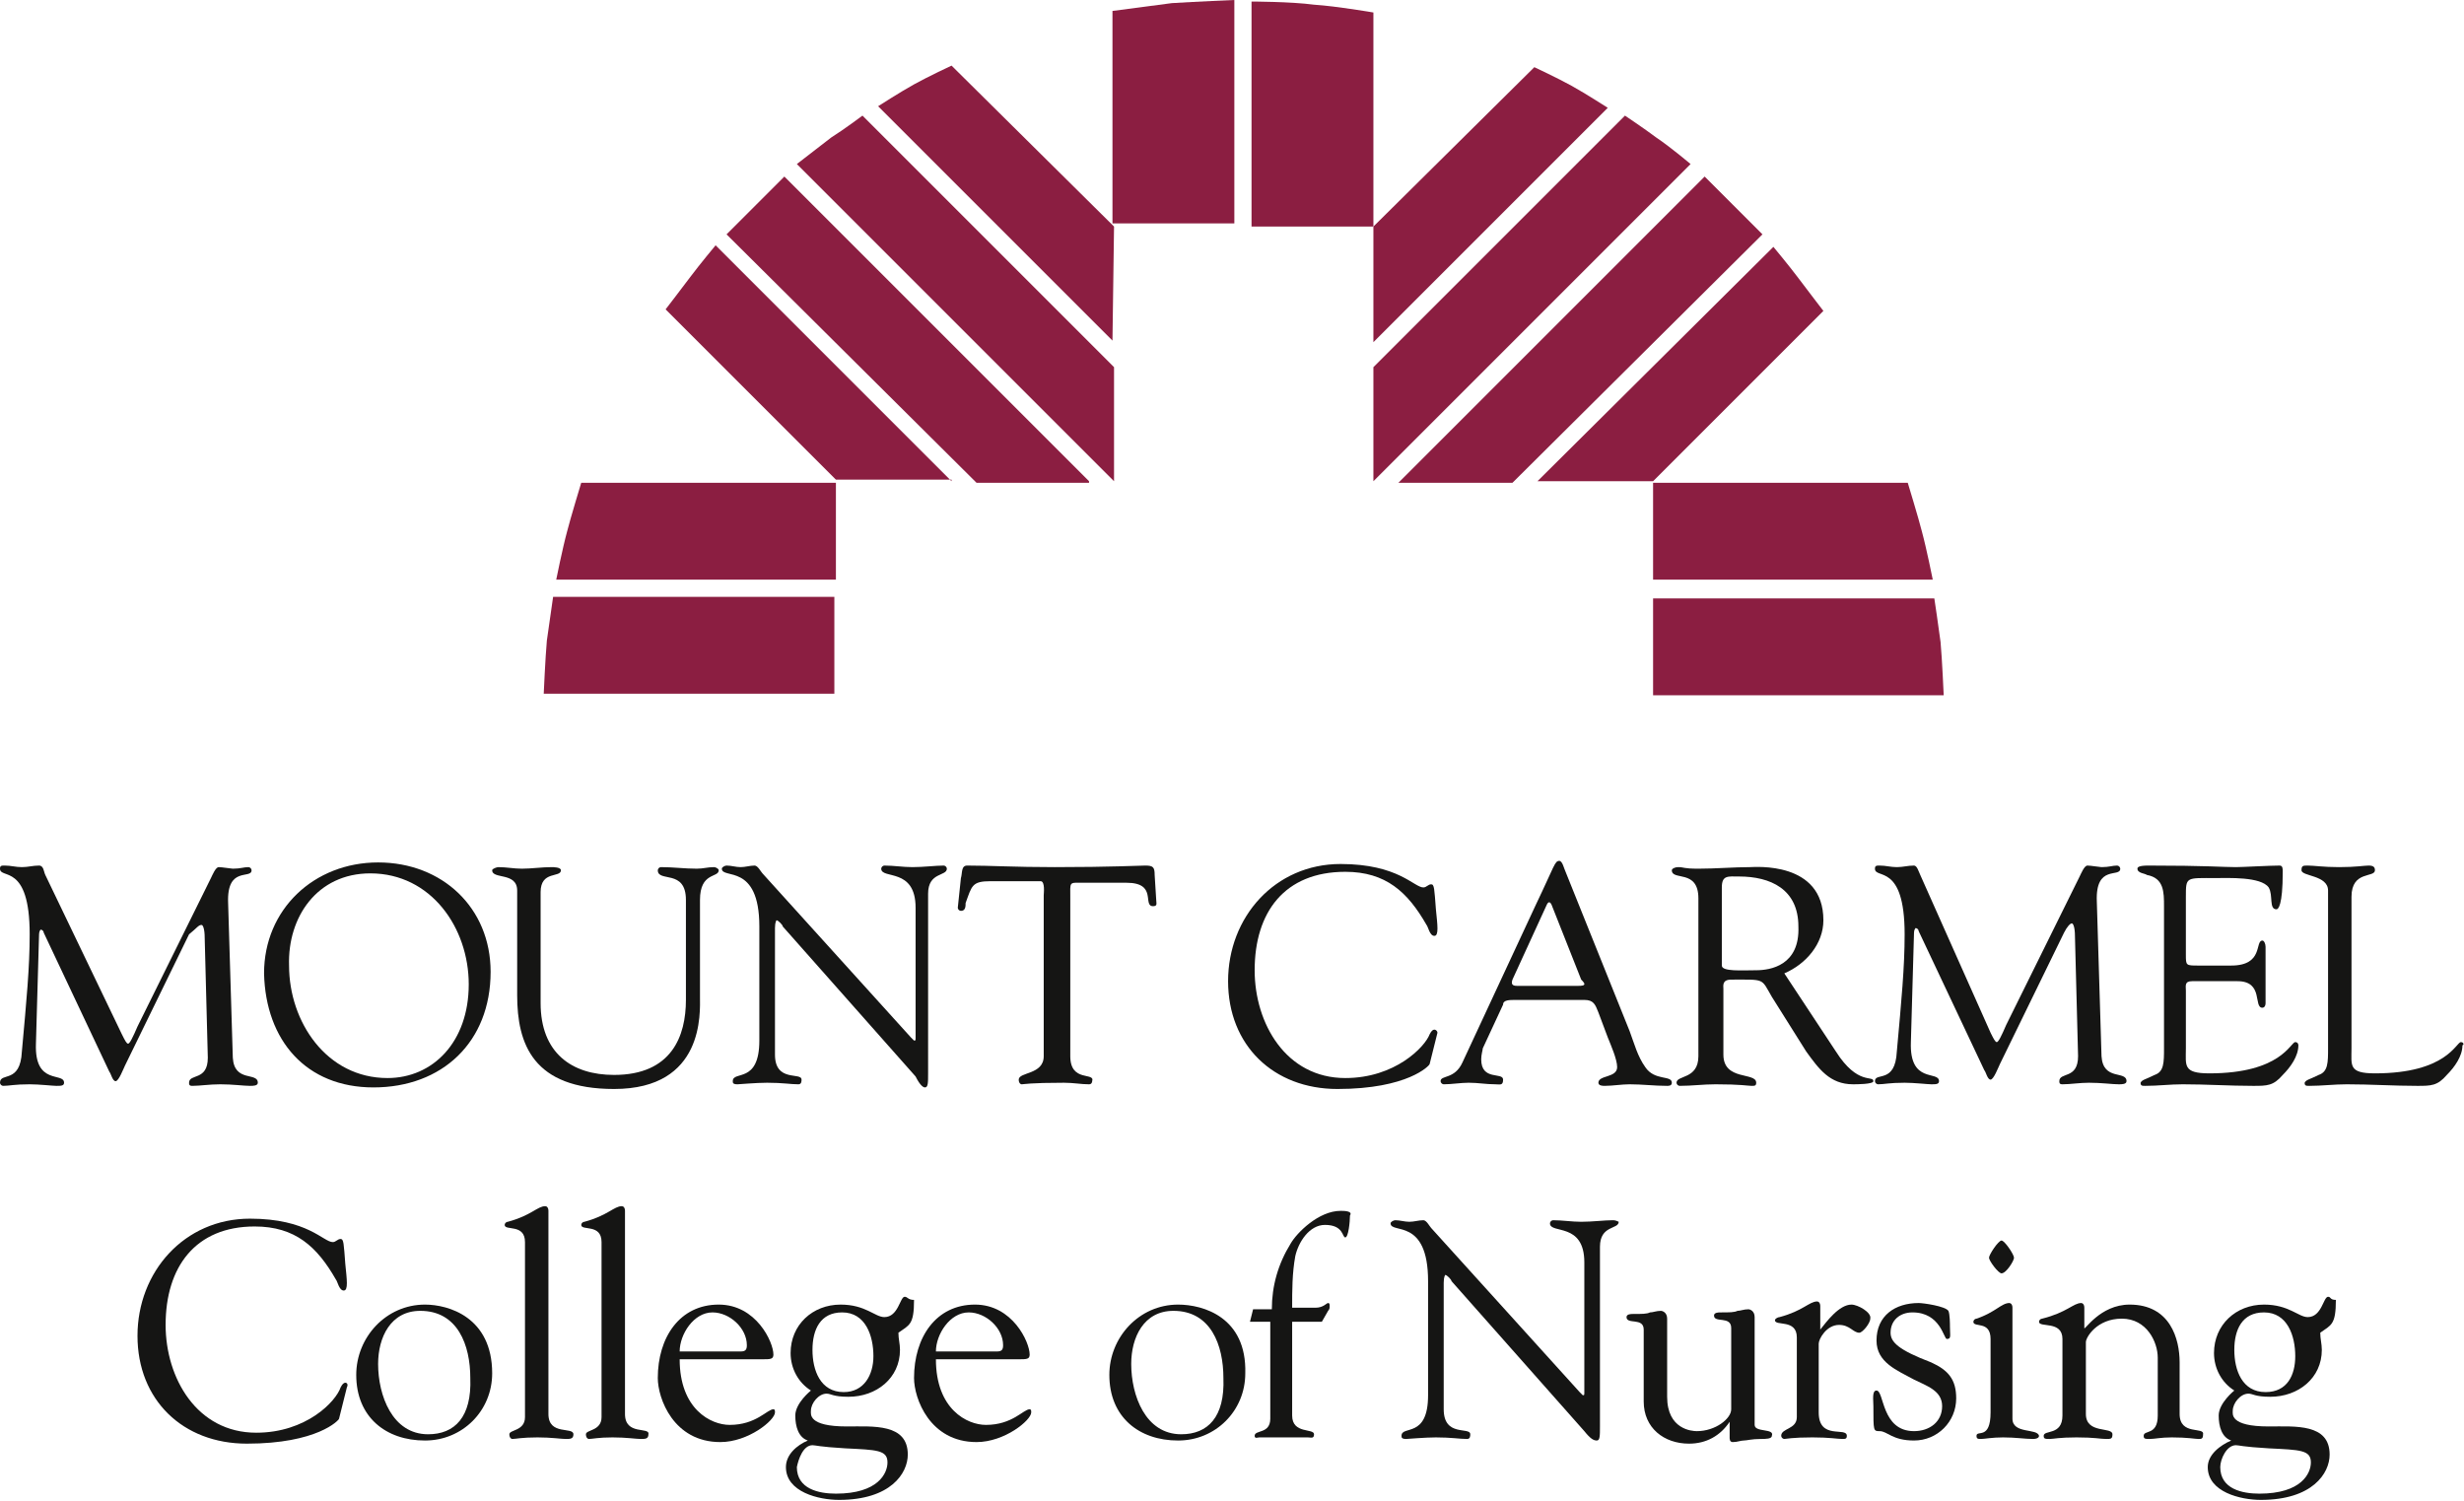 <?xml version="1.0" encoding="utf-8"?>
<!-- Generator: Adobe Illustrator 19.2.1, SVG Export Plug-In . SVG Version: 6.00 Build 0)  -->
<svg version="1.1" id="Layer_1" xmlns="http://www.w3.org/2000/svg" xmlns:xlink="http://www.w3.org/1999/xlink" x="0px" y="0px"
	 viewBox="0 0 157.7 96.1" style="enable-background:new 0 0 157.7 96.1;" xml:space="preserve">
<style type="text/css">
	.st0{clip-path:url(#SVGID_2_);fill:#151514;}
	.st1{clip-path:url(#SVGID_2_);fill:#8b1e41;}
</style>
<g>
	<defs>
		<rect id="SVGID_1_" width="157.7" height="96.1"/>
	</defs>
	<clipPath id="SVGID_2_">
		<use xlink:href="#SVGID_1_"  style="overflow:visible;"/>
	</clipPath>
	<path class="st0" d="M12.9,59.2c0.1,0,0.2,0.3,0.2,0.8l0.2,7.7c0,1.5-1.2,1-1.2,1.6c0,0.1,0,0.2,0.2,0.2c0.5,0,1.1-0.1,1.8-0.1
		c0.8,0,1.5,0.1,1.9,0.1c0.2,0,0.5,0,0.5-0.2c0-0.7-1.5,0-1.6-1.6l-0.3-9.9c-0.1-2.4,1.5-1.5,1.5-2.1c0-0.1-0.1-0.2-0.2-0.2
		c-0.3,0-0.5,0.1-1,0.1c-0.1,0-0.7-0.1-0.9-0.1c-0.2,0-0.4,0.5-0.5,0.7l-4.7,9.5c-0.3,0.7-0.5,1.1-0.6,1.1c-0.1,0-0.2-0.2-0.4-0.6
		L2.9,56c-0.1-0.2-0.1-0.6-0.4-0.6c-0.4,0-0.7,0.1-1.1,0.1c-0.4,0-0.7-0.1-1.1-0.1c-0.2,0-0.3,0-0.3,0.2c0,0.7,1.9-0.4,1.9,4.2
		c0,2.1-0.2,4.2-0.5,7.5C1.3,69.4,0,68.6,0,69.3c0,0.1,0.1,0.2,0.2,0.2c0.4,0,0.7-0.1,1.7-0.1c0.6,0,1.5,0.1,1.7,0.1
		c0.3,0,0.5,0,0.5-0.2c0-0.7-1.9,0.2-1.8-2.5l0.2-7c0-0.2,0.1-0.3,0.1-0.3c0.1,0,0.2,0.1,0.2,0.2l4.2,8.9c0.1,0.1,0.2,0.6,0.4,0.6
		c0.2,0,0.5-0.8,0.6-1l4.1-8.4C12.6,59.4,12.7,59.2,12.9,59.2"/>
	<path class="st0" d="M23.7,55.9c3.9,0,6.3,3.5,6.3,7.1c0,3.7-2.3,6-5.2,6c-3.9,0-6.3-3.6-6.3-7.2C18.4,58.7,20.3,55.9,23.7,55.9
		 M23.9,69.6c4.4,0,7.5-2.9,7.5-7.4c0-4.1-3.1-7-7.2-7c-4.1,0-7.3,3-7.3,7.1C17,66.6,19.6,69.6,23.9,69.6"/>
	<path class="st0" d="M33.1,57v6.7c0,3.1,1,6,6.2,6c5.8,0,5.5-4.9,5.5-5.9v-6.2c0-1.8,1.2-1.4,1.2-1.9c0-0.1-0.2-0.2-0.3-0.2
		c-0.4,0-0.7,0.1-1.1,0.1c-0.8,0-1.5-0.1-2.3-0.1c-0.1,0-0.2,0.1-0.2,0.2c0,0.8,1.8-0.1,1.8,1.9V64c0,2.3-0.9,4.8-4.6,4.8
		c-2.7,0-4.7-1.4-4.7-4.6v-7.1c0-1.4,1.3-0.9,1.3-1.4c0-0.2-0.5-0.2-0.6-0.2c-0.6,0-1.3,0.1-1.9,0.1c-0.5,0-1-0.1-1.5-0.1
		c-0.1,0-0.4,0.1-0.4,0.2C31.5,56.3,33.1,55.8,33.1,57"/>
	<path class="st0" d="M59.2,69.6c0.2,0,0.2-0.3,0.2-0.9V57.2c0-1.4,1.2-1.1,1.2-1.6c0-0.1-0.1-0.2-0.2-0.2c-0.5,0-1.3,0.1-2,0.1
		c-0.6,0-1.2-0.1-1.8-0.1c-0.1,0-0.2,0.1-0.2,0.2c0,0.7,2.2-0.1,2.2,2.5v8.3c0,0.2,0,0.2-0.1,0.2c0,0-0.1-0.1-0.2-0.2l-9.5-10.5
		c-0.1-0.1-0.3-0.5-0.5-0.5c-0.3,0-0.6,0.1-0.9,0.1c-0.3,0-0.6-0.1-0.9-0.1c-0.1,0-0.3,0.1-0.3,0.2c0,0.7,2.4-0.4,2.4,3.7v7.3
		c0,2.8-1.7,1.9-1.7,2.6c0,0.1,0,0.2,0.3,0.2c0.1,0,1.2-0.1,1.9-0.1c1,0,1.5,0.1,2,0.1c0.2,0,0.2-0.2,0.2-0.3c0-0.5-1.7,0.2-1.7-1.6
		v-8.1c0-0.4,0.1-0.5,0.1-0.5c0.1,0,0.4,0.3,0.4,0.4l8.5,9.6C58.9,69.5,59.1,69.6,59.2,69.6"/>
	<path class="st0" d="M68.5,67.6V57.5c0-1.1-0.1-1,0.8-1h2.8c2,0,1,1.5,1.7,1.5c0.3,0,0.2-0.2,0.2-0.4L73.9,56
		c0-0.5-0.1-0.6-0.6-0.6c-0.4,0-2.2,0.1-5.8,0.1c-2.6,0-4.1-0.1-5.6-0.1c-0.4,0-0.3,0.5-0.4,0.8l-0.2,1.9c0,0.1,0.1,0.2,0.2,0.2
		c0.3,0,0.3-0.3,0.3-0.5c0.4-1.1,0.4-1.4,1.6-1.4h3.2c0.3,0,0.2,0.8,0.2,0.9v10.3c0,1.2-1.6,1-1.6,1.5c0,0.2,0.1,0.3,0.2,0.3
		c0.1,0,0.5-0.1,2.7-0.1c0.6,0,1.1,0.1,1.6,0.1c0.2,0,0.2-0.2,0.2-0.2C70.1,68.6,68.5,69.3,68.5,67.6"/>
	<path class="st0" d="M86.1,55.8c2.6,0,4,1.3,5.2,3.4c0.1,0.1,0.2,0.7,0.5,0.7c0.3,0,0.2-0.7,0.1-1.7c-0.1-1.3-0.1-1.6-0.3-1.6
		c-0.2,0-0.3,0.2-0.5,0.2c-0.6,0-1.6-1.5-5.3-1.5c-4.2,0-7.2,3.4-7.2,7.5c0,4.1,2.9,6.9,7,6.9c4.5,0,5.9-1.5,5.9-1.6l0.5-2
		c0-0.1-0.1-0.2-0.2-0.2c-0.1,0-0.2,0.1-0.3,0.3C91.2,67,89.3,69,86.1,69c-3.8,0-5.8-3.5-5.8-6.9C80.3,58.4,82.2,55.8,86.1,55.8"/>
	<path class="st0" d="M101,63.1h-3.9c-0.3,0-0.4-0.1-0.3-0.4l2.2-4.8c0.1-0.2,0.2-0.2,0.3,0l1.9,4.8C101.5,63,101.5,63.1,101,63.1
		 M102.3,69.3c0,0.2,0.3,0.2,0.4,0.2c0.5,0,1.1-0.1,1.6-0.1c0.8,0,1.6,0.1,2.4,0.1c0.1,0,0.3,0,0.3-0.2c0-0.5-1.1-0.1-1.7-1
		c-0.5-0.7-0.7-1.5-1-2.3l-4.1-10.2c-0.1-0.2-0.2-0.7-0.4-0.7c-0.3,0-0.3,0.3-1.5,2.8l-4.7,10.1c-0.5,1.1-1.4,0.8-1.4,1.2
		c0,0.1,0.1,0.2,0.2,0.2c0.5,0,1.1-0.1,1.6-0.1c0.6,0,1.1,0.1,1.7,0.1c0.3,0,0.5,0.1,0.5-0.3c0-0.5-1.4,0.1-1.4-1.3
		c0-0.3,0.1-0.6,0.1-0.7l1.3-2.8C96.2,64,96.6,64,97,64h4.4c0.6,0,0.7,0.3,0.9,0.8l0.6,1.6c0.2,0.5,0.6,1.4,0.6,1.9
		C103.5,69,102.3,68.8,102.3,69.3"/>
	<path class="st0" d="M112.4,62.1c-0.9,0-2.2,0.1-2.2-0.3v-5c0-0.8,0.4-0.7,1.1-0.7c2,0,3.8,0.8,3.8,3.2
		C115.2,61.8,113.3,62.1,112.4,62.1 M117.5,67.3l-3.3-5c1.4-0.6,2.5-1.9,2.5-3.4c0-3.8-4.4-3.4-4.7-3.4c-1,0-2.2,0.1-3.3,0.1
		c-1,0-0.9-0.1-1.3-0.1c-0.2,0-0.4,0.1-0.4,0.2c0,0.7,1.7-0.1,1.7,1.8v10.1c0,1.5-1.4,1.2-1.4,1.7c0,0.1,0.1,0.2,0.2,0.2
		c0.8,0,1.5-0.1,2.3-0.1c1.6,0,2.1,0.1,2.3,0.1c0.2,0,0.3,0,0.3-0.2c0-0.7-2.1-0.1-2.1-1.8v-4.2c0-0.2-0.1-0.6,0.5-0.6
		c2.2,0,1.9-0.1,2.6,1.1l2.2,3.5c0.8,1.1,1.5,2.1,3,2.1c0.2,0,1.3,0,1.3-0.2C119.9,68.8,118.9,69.5,117.5,67.3"/>
	<path class="st0" d="M122.5,55.4c-0.4,0-0.7,0.1-1.1,0.1c-0.4,0-0.7-0.1-1.1-0.1c-0.2,0-0.3,0-0.3,0.2c0,0.7,1.9-0.4,1.9,4.2
		c0,2.1-0.2,4.2-0.5,7.5c-0.1,2.1-1.4,1.3-1.4,1.9c0,0.1,0.1,0.2,0.2,0.2c0.4,0,0.7-0.1,1.7-0.1c0.6,0,1.5,0.1,1.7,0.1
		c0.3,0,0.5,0,0.5-0.2c0-0.7-1.9,0.2-1.8-2.5l0.2-7c0-0.2,0.1-0.3,0.1-0.3c0.1,0,0.2,0.1,0.2,0.2l4.2,8.9c0.1,0.1,0.2,0.6,0.4,0.6
		c0.2,0,0.5-0.8,0.6-1l4.1-8.4c0.2-0.4,0.4-0.6,0.5-0.6c0.1,0,0.2,0.3,0.2,0.8l0.2,7.7c0,1.5-1.2,1-1.2,1.6c0,0.1,0,0.2,0.2,0.2
		c0.5,0,1.1-0.1,1.7-0.1c0.8,0,1.5,0.1,1.9,0.1c0.2,0,0.5,0,0.5-0.2c0-0.7-1.5,0-1.6-1.6l-0.3-9.9c-0.1-2.4,1.5-1.5,1.5-2.1
		c0-0.1-0.1-0.2-0.2-0.2c-0.3,0-0.5,0.1-1,0.1c-0.1,0-0.7-0.1-0.9-0.1c-0.2,0-0.4,0.5-0.5,0.7l-4.7,9.5c-0.3,0.7-0.5,1.1-0.6,1.1
		c-0.1,0-0.2-0.2-0.4-0.6L122.9,56C122.8,55.8,122.7,55.4,122.5,55.4"/>
	<path class="st0" d="M137.4,56c1.1,0.2,1.1,1.1,1.1,2v9.1c0,0.9,0,1.5-0.6,1.7c-0.6,0.3-0.8,0.3-0.9,0.5c0,0.2,0.1,0.2,0.3,0.2
		c0.8,0,1.6-0.1,2.4-0.1c1.5,0,3,0.1,4.5,0.1c0.9,0,1.3,0,1.9-0.7c0.5-0.5,1-1.2,1-1.9c0,0,0-0.2-0.2-0.2c-0.3,0-0.9,2-5.5,2
		c-1.7,0-1.5-0.5-1.5-1.6v-3.7c0-0.3-0.1-0.6,0.4-0.6h2.9c1.7,0,1,1.7,1.6,1.7c0.1,0,0.2-0.1,0.2-0.3c0-0.5,0-1.1,0-1.6
		c0-0.6,0-1.3,0-2c0-0.2-0.1-0.4-0.2-0.4c-0.5,0,0.1,1.6-2,1.6h-2.1c-0.8,0-0.8,0-0.8-0.7v-3.7c0-1.3,0-1.2,1.9-1.2
		c0.8,0,2.9-0.1,3.4,0.6c0.3,0.5,0,1.4,0.5,1.4c0.1,0,0.4-0.2,0.4-2.4c0-0.2,0-0.4-0.2-0.4c-0.6,0-2.4,0.1-2.8,0.1
		c-0.8,0-1.9-0.1-5.6-0.1c-0.6,0-0.7,0.1-0.7,0.2C136.8,55.9,137.3,55.9,137.4,56"/>
	<path class="st0" d="M157.5,66.7c-0.3,0-0.9,2-5.5,2c-1.7,0-1.5-0.5-1.5-1.6v-9.7c0-1.7,1.5-1.2,1.5-1.7c0-0.2-0.1-0.3-0.4-0.3
		c-0.3,0-0.8,0.1-1.9,0.1c-1,0-1.6-0.1-2-0.1c-0.3,0-0.4,0-0.4,0.3c0,0.4,1.7,0.3,1.7,1.3v10.1c0,0.9,0,1.5-0.6,1.7
		c-0.6,0.3-0.8,0.3-0.9,0.5c0,0.2,0.1,0.2,0.3,0.2c0.8,0,1.6-0.1,2.4-0.1c1.5,0,3,0.1,4.5,0.1c0.9,0,1.3,0,1.9-0.7
		c0.5-0.5,1-1.2,1-1.9C157.7,66.9,157.7,66.7,157.5,66.7"/>
	<path class="st0" d="M22.1,88.5c-0.1,0-0.2,0.1-0.3,0.3c-0.3,0.9-2.2,2.9-5.4,2.9c-3.8,0-5.8-3.5-5.8-6.9c0-3.7,1.9-6.3,5.7-6.3
		c2.6,0,4,1.3,5.2,3.4c0.1,0.1,0.2,0.7,0.5,0.7c0.3,0,0.2-0.7,0.1-1.7c-0.1-1.3-0.1-1.6-0.3-1.6c-0.2,0-0.3,0.2-0.5,0.2
		c-0.6,0-1.6-1.5-5.3-1.5c-4.2,0-7.2,3.4-7.2,7.5c0,4.1,2.9,6.9,7,6.9c4.5,0,5.9-1.5,5.9-1.6l0.5-2C22.3,88.6,22.2,88.5,22.1,88.5"
		/>
	<path class="st0" d="M27.4,91.8c-2.3,0-3.2-2.5-3.2-4.5c0-1.7,0.8-3.4,2.7-3.4c2.4,0,3.2,2.2,3.2,4.3
		C30.2,90.7,29.1,91.8,27.4,91.8 M27.2,83.5c-2.5,0-4.4,2.1-4.4,4.5c0,2.7,1.9,4.2,4.4,4.2c2.4,0,4.3-1.9,4.3-4.3
		C31.5,84.3,28.7,83.5,27.2,83.5"/>
	<path class="st0" d="M35.1,90.5v-13c0-0.2-0.1-0.3-0.2-0.3c-0.5,0-0.9,0.6-2.4,1c-0.1,0-0.2,0.1-0.2,0.2c0,0.4,1.3-0.1,1.3,1.1
		v11.2c0,0.9-1,0.8-1,1.1c0,0.2,0.1,0.3,0.2,0.3c0.2,0,0.6-0.1,1.6-0.1c0.9,0,1.5,0.1,1.8,0.1c0.3,0,0.5,0,0.5-0.3
		C36.7,91.3,35.1,91.9,35.1,90.5"/>
	<path class="st0" d="M40,90.5v-13c0-0.2-0.1-0.3-0.2-0.3c-0.5,0-0.9,0.6-2.4,1c-0.1,0-0.2,0.1-0.2,0.2c0,0.4,1.3-0.1,1.3,1.1v11.2
		c0,0.9-1,0.8-1,1.1c0,0.2,0.1,0.3,0.2,0.3c0.2,0,0.6-0.1,1.5-0.1c0.9,0,1.5,0.1,1.8,0.1c0.3,0,0.5,0,0.5-0.3
		C41.6,91.3,40,91.9,40,90.5"/>
	<path class="st0" d="M45.6,84c1.1,0,2.2,1,2.2,2.1c0,0.3-0.1,0.4-0.4,0.4h-3.9C43.5,85.4,44.4,84,45.6,84 M49.5,90.2
		c-0.4,0-1.1,1-2.8,1c-1.2,0-3.2-1-3.2-4.2h5.3c0.5,0,0.7,0,0.7-0.3c0-0.8-1.1-3.2-3.5-3.2c-2.5,0-3.9,2.1-3.9,4.7
		c0,1.3,1,4.1,4,4.1c1.8,0,3.5-1.4,3.5-1.9C49.6,90.3,49.6,90.2,49.5,90.2"/>
	<path class="st0" d="M54,89.1c-1.5,0-2-1.4-2-2.7c0-1.3,0.5-2.4,1.9-2.4c1.5,0,2,1.5,2,2.8C55.9,88,55.3,89.1,54,89.1 M52,92.5
		c0.2,0,0.4,0.1,2.1,0.2c2,0.1,2.7,0.1,2.7,0.9c0,0.7-0.6,2-3.3,2c-1.1,0-2.5-0.3-2.5-1.7C51.1,93.4,51.4,92.5,52,92.5 M57.9,83
		c-0.3,0-0.4,1.3-1.3,1.3c-0.6,0-1.2-0.8-2.8-0.8c-1.8,0-3.2,1.3-3.2,3.1c0,1,0.5,1.9,1.3,2.4v0c0,0-1,0.8-1,1.6
		c0,0.7,0.2,1.4,0.8,1.6c-0.7,0.3-1.4,0.9-1.4,1.7c0,1.6,2.1,2.1,3.4,2.1c3.3,0,4.4-1.7,4.4-2.9c0-2-2.2-1.8-3.9-1.8
		c-2.5,0-2.3-0.8-2.3-1c0-0.5,0.5-1.1,1-1.1c0.3,0,0.4,0.2,1.4,0.2c1.8,0,3.3-1.2,3.3-3c0-0.4-0.1-0.7-0.1-1.1c0.7-0.5,1-0.5,1-2.1
		C58.1,83.2,58.1,83,57.9,83"/>
	<path class="st0" d="M62,84c1.1,0,2.2,1,2.2,2.1c0,0.3-0.1,0.4-0.4,0.4h-3.9C59.9,85.4,60.8,84,62,84 M65.9,90.2
		c-0.4,0-1.1,1-2.8,1c-1.2,0-3.2-1-3.2-4.2h5.3c0.5,0,0.7,0,0.7-0.3c0-0.8-1.1-3.2-3.5-3.2c-2.5,0-3.9,2.1-3.9,4.7
		c0,1.3,1,4.1,4,4.1c1.8,0,3.5-1.4,3.5-1.9C66,90.3,66,90.2,65.9,90.2"/>
	<path class="st0" d="M75.6,91.8c-2.3,0-3.2-2.5-3.2-4.5c0-1.7,0.8-3.4,2.7-3.4c2.4,0,3.2,2.2,3.2,4.3
		C78.4,90.7,77.3,91.8,75.6,91.8 M75.4,83.5c-2.5,0-4.4,2.1-4.4,4.5c0,2.7,1.9,4.2,4.4,4.2c2.4,0,4.3-1.9,4.3-4.3
		C79.8,84.3,77,83.5,75.4,83.5"/>
	<path class="st0" d="M85.8,77.5c-1.4,0-2.8,1.4-3.2,2.1c-0.8,1.3-1.2,2.7-1.2,4.2h-1.2L80,84.6h1.3v6.2c0,1-1,0.7-1,1.1
		c0,0.2,0.2,0.1,0.3,0.1h3.1c0.2,0,0.4,0.1,0.4-0.2c0-0.4-1.4,0-1.4-1.2v-6h1.9l0.4-0.7c0.1-0.1,0.1-0.2,0.1-0.3
		c0-0.1,0-0.2-0.1-0.2c-0.1,0-0.3,0.3-0.8,0.3h-1.5c0-1.1,0-2.2,0.2-3.3c0.2-0.9,0.9-2,1.9-2c1.2,0,1.1,0.8,1.3,0.8
		c0.2,0,0.3-1,0.3-1.4C86.6,77.5,86,77.5,85.8,77.5"/>
	<path class="st0" d="M103.2,78.1c-0.5,0-1.3,0.1-2,0.1c-0.6,0-1.2-0.1-1.8-0.1c-0.1,0-0.2,0.1-0.2,0.2c0,0.7,2.2-0.1,2.2,2.5v8.3
		c0,0.2,0,0.2-0.1,0.2c0,0-0.1-0.1-0.2-0.2l-9.5-10.5c-0.1-0.1-0.3-0.5-0.5-0.5c-0.3,0-0.6,0.1-0.9,0.1c-0.3,0-0.6-0.1-0.9-0.1
		c-0.1,0-0.3,0.1-0.3,0.2c0,0.7,2.4-0.4,2.4,3.7v7.3c0,2.8-1.7,1.9-1.7,2.6c0,0.1,0,0.2,0.3,0.2c0.1,0,1.2-0.1,1.9-0.1
		c1,0,1.5,0.1,2,0.1c0.2,0,0.2-0.2,0.2-0.3c0-0.5-1.7,0.2-1.7-1.6v-8.1c0-0.4,0.1-0.5,0.1-0.5c0.1,0,0.4,0.3,0.4,0.4l8.5,9.6
		c0.4,0.5,0.6,0.6,0.8,0.6c0.2,0,0.2-0.3,0.2-0.9V79.8c0-1.4,1.2-1.1,1.2-1.6C103.4,78.1,103.3,78.1,103.2,78.1"/>
	<path class="st0" d="M112.3,91.2v-6.9c0-0.4-0.3-0.5-0.4-0.5c-0.3,0-0.5,0.1-0.7,0.1c-0.2,0.1-0.5,0.1-1.1,0.1
		c-0.1,0-0.4,0-0.4,0.2c0,0.5,1.1,0,1.1,0.8v5.2c0,0.6-1,1.4-2.2,1.4c-0.3,0-1.9-0.1-1.9-2.2v-5c0-0.4-0.3-0.5-0.4-0.5
		c-0.3,0-0.5,0.1-0.7,0.1c-0.2,0.1-0.5,0.1-1.1,0.1c-0.1,0-0.4,0-0.4,0.2c0,0.5,1.1,0,1.1,0.8v4.6c0,1.7,1.3,2.7,2.9,2.7
		c1.1,0,2-0.5,2.6-1.4h0V92c0,0.1,0,0.3,0.2,0.3c0.3,0,0.5-0.1,0.7-0.1c0.2,0,0.5-0.1,1.1-0.1c0.3,0,0.7,0,0.7-0.2
		C113.6,91.4,112.3,91.7,112.3,91.2"/>
	<path class="st0" d="M118.5,83.5c-0.8,0-1.6,1.1-2,1.6h0v-1.5c0-0.2-0.1-0.3-0.2-0.3c-0.5,0-0.9,0.6-2.4,1c-0.1,0-0.3,0.1-0.3,0.2
		c0,0.4,1.4-0.1,1.4,1.1v5.1c0,0.8-1,0.7-1,1.2c0,0.1,0.1,0.2,0.2,0.2c0.1,0,0.5-0.1,1.8-0.1c1.1,0,1.6,0.1,1.9,0.1
		c0.2,0,0.3,0,0.3-0.2c0-0.6-1.8,0.3-1.8-1.5V86c0-0.3,0.5-1.2,1.3-1.2c0.7,0,0.9,0.5,1.3,0.5c0.2,0,0.7-0.6,0.7-0.9
		C119.8,84,118.9,83.5,118.5,83.5"/>
	<path class="st0" d="M123.6,87.2c-2.1-0.8-2.6-1.3-2.6-1.9c0-0.8,0.6-1.3,1.4-1.3c1.8,0,2,1.7,2.2,1.7c0.3,0,0.2-0.2,0.2-0.8
		c0-0.1,0-0.8-0.1-1c-0.2-0.3-1.6-0.5-1.9-0.5c-1.5,0-2.7,0.8-2.7,2.4c0,1.4,1.3,1.9,2.4,2.5c0.8,0.4,1.8,0.7,1.8,1.7
		c0,1-0.8,1.6-1.8,1.6c-2.1,0-1.9-2.6-2.4-2.6c-0.3,0-0.2,0.6-0.2,1c0,1.6,0,1.6,0.4,1.6c0.5,0,0.8,0.6,2.2,0.6
		c1.5,0,2.7-1.2,2.7-2.7C125.2,88.3,124.7,87.7,123.6,87.2"/>
	<path class="st0" d="M128.8,90.8v-7.1c0-0.2-0.1-0.3-0.2-0.3c-0.5,0-0.9,0.6-2.1,1c-0.1,0-0.2,0.1-0.2,0.2c0,0.4,1.1-0.1,1.1,1.1
		v4.7c0,1.8-0.9,1.1-0.9,1.5c0,0.2,0.1,0.2,0.3,0.2c0.2,0,0.7-0.1,1.4-0.1c0.8,0,1.4,0.1,1.9,0.1c0.3,0,0.4-0.1,0.4-0.2
		C130.4,91.4,128.8,91.8,128.8,90.8"/>
	<path class="st0" d="M127.3,80.5c0,0.2,0.6,1,0.8,1c0.3,0,0.8-0.8,0.8-1c0-0.2-0.6-1.1-0.8-1.1C127.9,79.4,127.3,80.3,127.3,80.5"
		/>
	<path class="st0" d="M139.5,90.5v-3.3c0-1.5-0.6-3.7-3.2-3.7c-1.9,0-2.9,1.7-2.9,1.5v-1.3c0-0.2-0.1-0.3-0.2-0.3
		c-0.5,0-0.9,0.6-2.5,1c-0.1,0-0.2,0.1-0.2,0.2c0,0.4,1.5-0.1,1.5,1.1v4.9c0,1.3-1.2,0.9-1.2,1.3c0,0.2,0.1,0.2,0.4,0.2
		c0.2,0,0.6-0.1,1.7-0.1c1.2,0,1.5,0.1,1.9,0.1c0.3,0,0.4,0,0.4-0.3c0-0.5-1.7,0-1.7-1.3v-4.6c0-0.3,0.7-1.5,2.3-1.5
		c1.6,0,2.3,1.5,2.3,2.5v3.7c0,1.3-0.9,0.9-0.9,1.3c0,0.2,0.1,0.2,0.4,0.2c0.3,0,0.7-0.1,1.4-0.1c1,0,1.5,0.1,1.7,0.1
		c0.2,0,0.3,0,0.3-0.3C141.1,91.3,139.5,91.9,139.5,90.5"/>
	<path class="st0" d="M145,89.1c-1.5,0-2-1.4-2-2.7c0-1.3,0.5-2.4,1.9-2.4c1.5,0,2,1.5,2,2.8C146.9,88,146.4,89.1,145,89.1
		 M143.1,92.5c0.2,0,0.4,0.1,2.1,0.2c2,0.1,2.7,0.1,2.7,0.9c0,0.7-0.6,2-3.3,2c-1.1,0-2.5-0.3-2.5-1.7
		C142.1,93.4,142.5,92.5,143.1,92.5 M149,83c-0.3,0-0.4,1.3-1.3,1.3c-0.6,0-1.2-0.8-2.8-0.8c-1.8,0-3.2,1.3-3.2,3.1
		c0,1,0.5,1.9,1.3,2.4v0c0,0-1,0.8-1,1.6c0,0.7,0.2,1.4,0.8,1.6c-0.7,0.3-1.5,0.9-1.5,1.7c0,1.6,2.1,2.1,3.4,2.1
		c3.3,0,4.4-1.7,4.4-2.9c0-2-2.2-1.8-3.9-1.8c-2.5,0-2.3-0.8-2.3-1c0-0.5,0.5-1.1,1-1.1c0.3,0,0.4,0.2,1.4,0.2c1.8,0,3.3-1.2,3.3-3
		c0-0.4-0.1-0.7-0.1-1.1c0.7-0.5,1-0.5,1-2.1C149.1,83.2,149.2,83,149,83"/>
	<path class="st1" d="M53.5,30.9H37.2c0,0-0.7,2.3-0.9,3.1c-0.3,1.1-0.7,3.1-0.7,3.1h17.9V30.9z"/>
	<path class="st1" d="M53.4,38.2h-18c0,0-0.3,2.1-0.4,2.8c-0.1,1.1-0.2,3.4-0.2,3.4h18.6V38.2z"/>
	<path class="st1" d="M79,0c0,0-2.4,0.1-4,0.2c-1.5,0.2-3.8,0.5-3.8,0.5v13.6H79V0z"/>
	<path class="st1" d="M71.3,23.5L55.2,7.4c0,0-1.2,0.9-2,1.4c-0.9,0.7-2.2,1.7-2.2,1.7l20.3,20.3V23.5z"/>
	<path class="st1" d="M69.7,30.8L50.2,11.3c0,0-1.1,1.1-1.8,1.8c-0.7,0.7-1.9,1.9-1.9,1.9l16,15.9H69.7z"/>
	<path class="st1" d="M60.9,30.8L45.8,15.7c0,0-1,1.2-1.6,2c-0.6,0.8-1.6,2.1-1.6,2.1l10.9,10.9H60.9z"/>
	<path class="st1" d="M71.3,14.5L60.9,4.2c0,0-1.5,0.7-2.4,1.2c-0.9,0.5-2.3,1.4-2.3,1.4l15,15L71.3,14.5z"/>
	<path class="st1" d="M105.8,37.1h17.9c0,0-0.4-2-0.7-3.1c-0.2-0.8-0.9-3.1-0.9-3.1h-16.3V37.1z"/>
	<path class="st1" d="M105.8,44.5h18.6c0,0-0.1-2.3-0.2-3.4c-0.1-0.8-0.4-2.8-0.4-2.8h-18V44.5z"/>
	<path class="st1" d="M87.9,0.8c0,0-2.3-0.4-3.8-0.5c-1.5-0.2-4-0.2-4-0.2v14.4h7.8V0.8z"/>
	<path class="st1" d="M87.9,30.8l20.3-20.3c0,0-1.3-1.1-2.2-1.7c-0.8-0.6-2-1.4-2-1.4L87.9,23.5V30.8z"/>
	<path class="st1" d="M96.8,30.9l16-15.9c0,0-1.1-1.1-1.9-1.9c-0.7-0.7-1.8-1.8-1.8-1.8L89.5,30.9H96.8z"/>
	<path class="st1" d="M105.8,30.8l10.9-10.9c0,0-1-1.3-1.6-2.1c-0.6-0.8-1.6-2-1.6-2L98.4,30.8H105.8z"/>
	<path class="st1" d="M87.9,21.9l15-15c0,0-1.4-0.9-2.3-1.4c-0.9-0.5-2.4-1.2-2.4-1.2L87.9,14.5L87.9,21.9z"/>
</g>
</svg>
